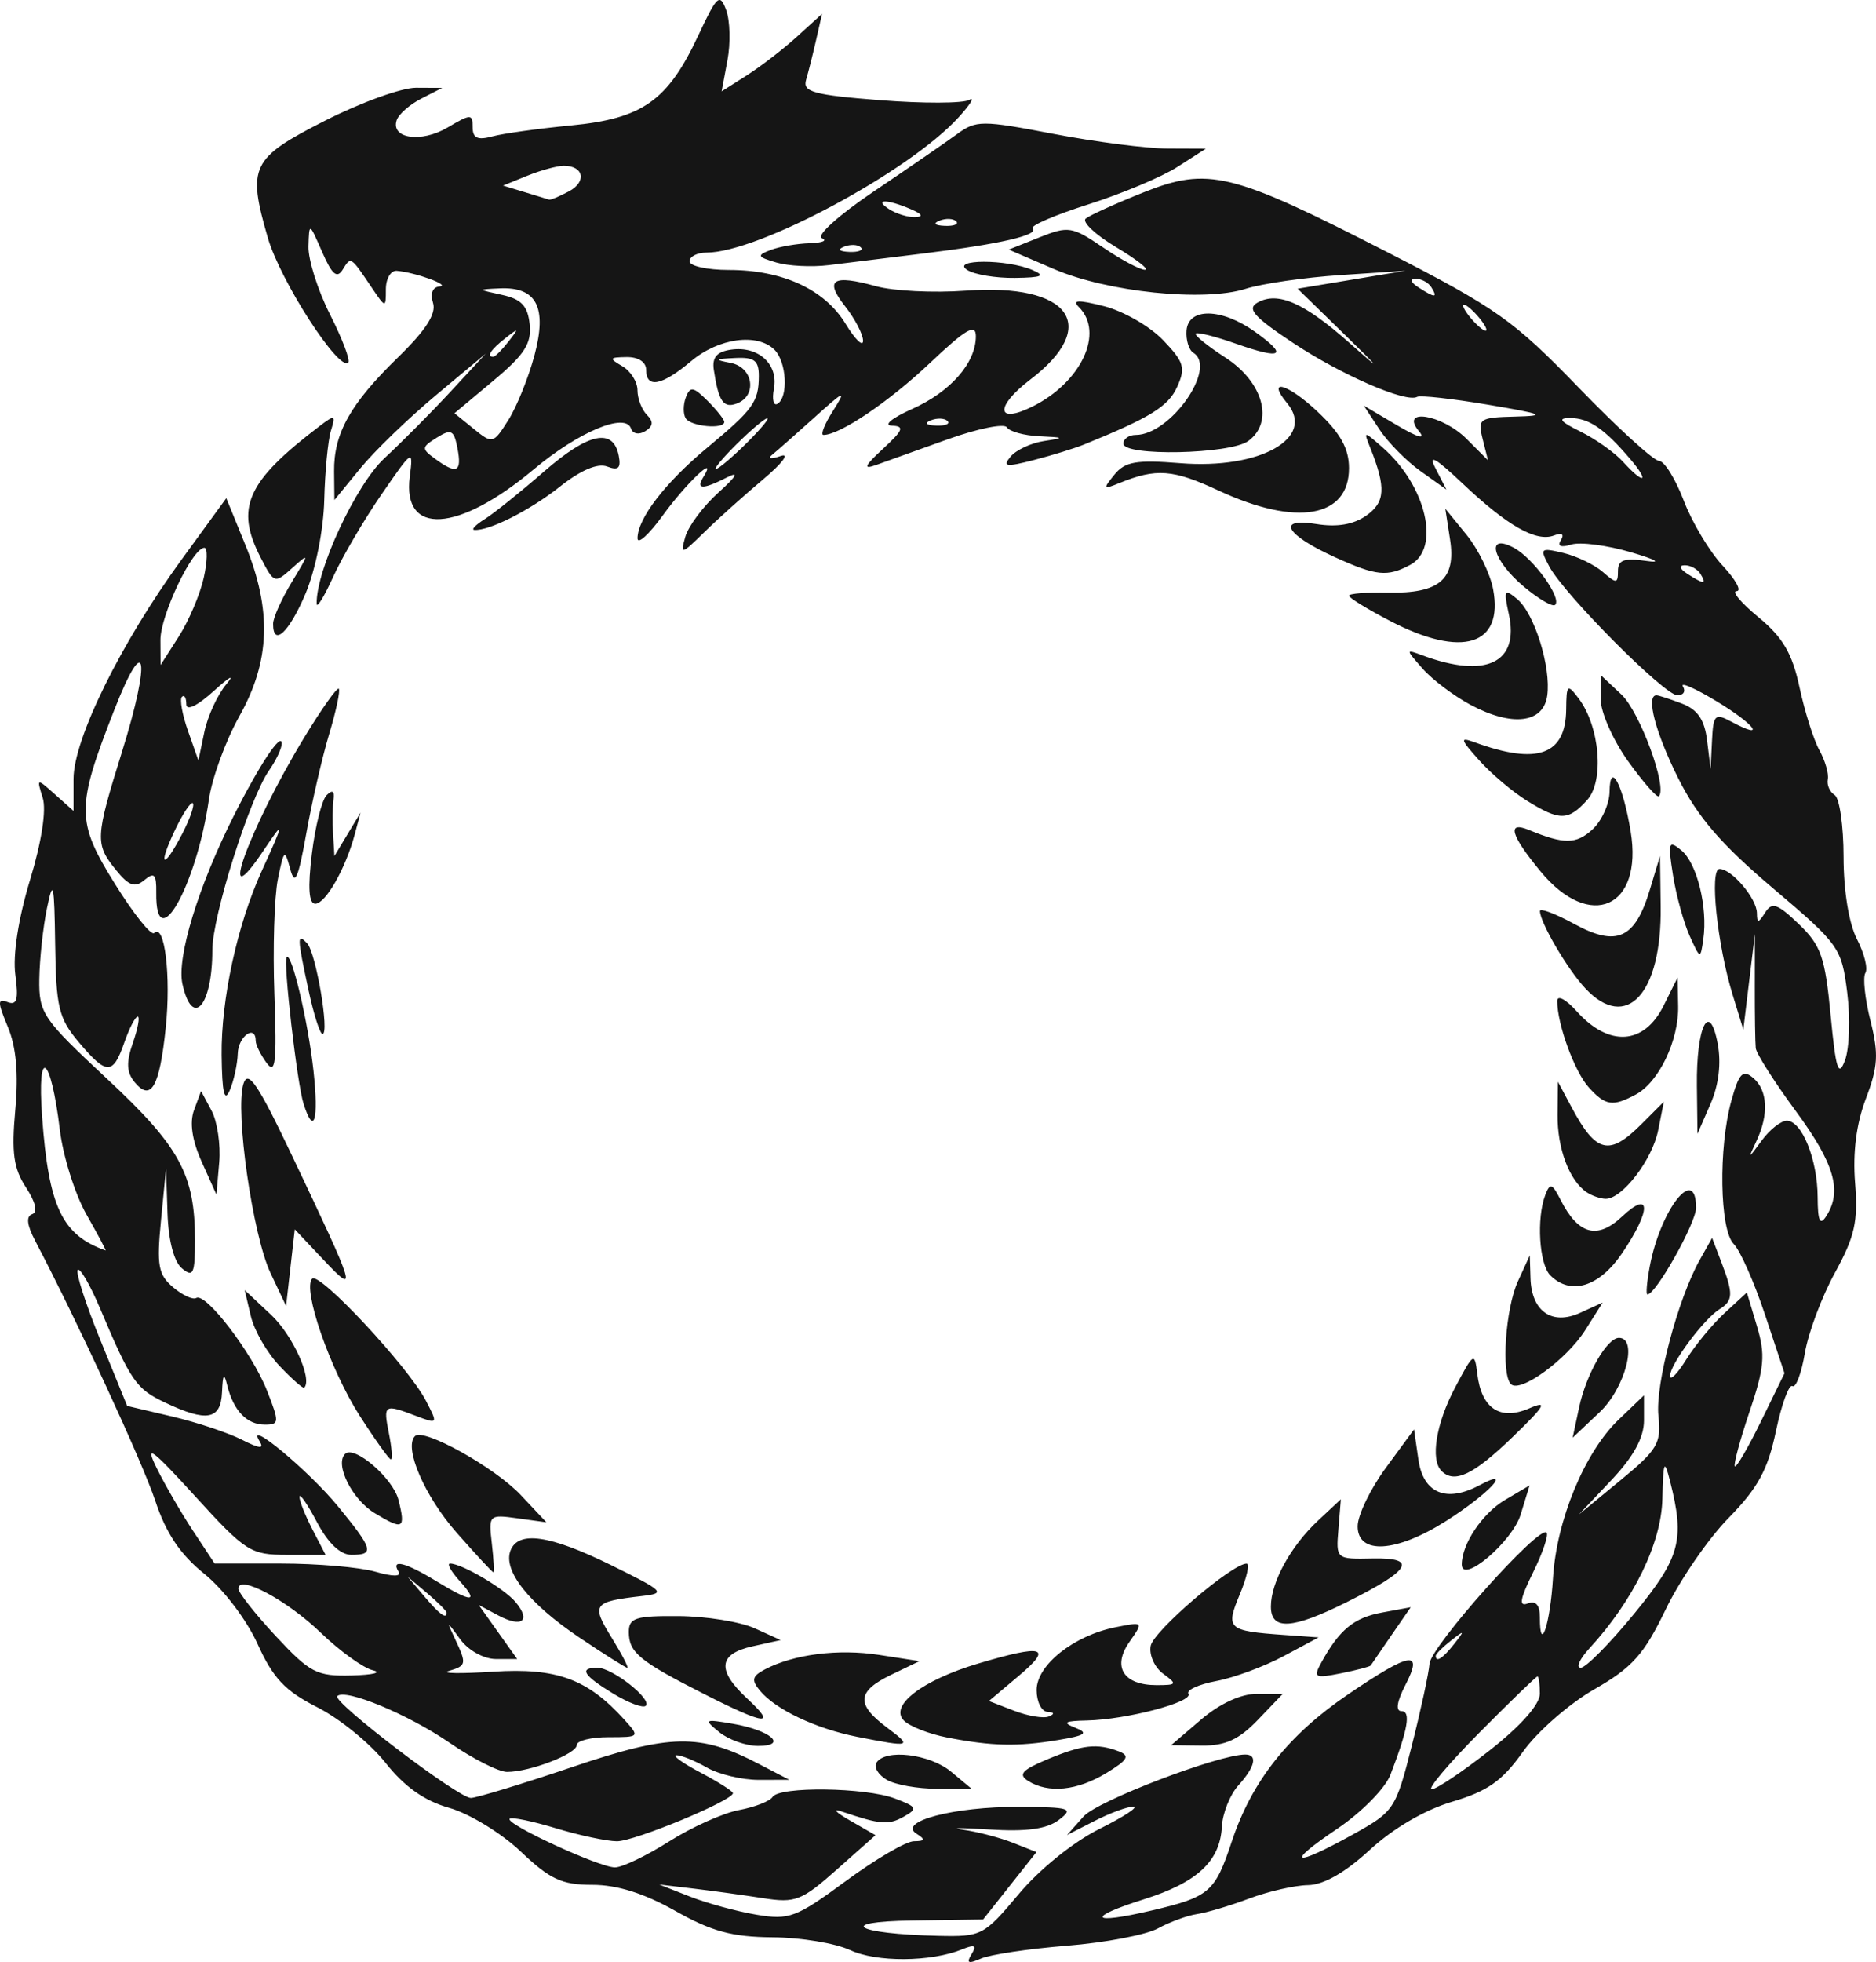 <?xml version="1.0" encoding="UTF-8" standalone="no"?>
<!-- Created with Inkscape (http://www.inkscape.org/) -->

<svg
   xmlns:dc="http://purl.org/dc/elements/1.1/"
   xmlns:cc="http://creativecommons.org/ns#"
   xmlns:rdf="http://www.w3.org/1999/02/22-rdf-syntax-ns#"
   xmlns:svg="http://www.w3.org/2000/svg"
   xmlns="http://www.w3.org/2000/svg"
   xmlns:sodipodi="http://sodipodi.sourceforge.net/DTD/sodipodi-0.dtd"
   xmlns:inkscape="http://www.inkscape.org/namespaces/inkscape"
   version="1.1"
   id="svg3680"
   width="288.282"
   height="301.326"
   viewBox="0 0 288.282 301.326"
   sodipodi:docname="logo.svg"
   inkscape:version="0.92.1 r15371">
  <defs
     id="defs3684" />
  <sodipodi:namedview
     pagecolor="#ffffff"
     bordercolor="#666666"
     borderopacity="1"
     objecttolerance="10"
     gridtolerance="10"
     guidetolerance="10"
     inkscape:pageopacity="0.09019608"
     inkscape:pageshadow="2"
     inkscape:window-width="1920"
     inkscape:window-height="1017"
     id="namedview3682"
     showgrid="false"
     fit-margin-top="0"
     fit-margin-left="0"
     fit-margin-right="0"
     fit-margin-bottom="0"
     inkscape:zoom="2.7750001"
     inkscape:cx="144.14476"
     inkscape:cy="151.99148"
     inkscape:window-x="-8"
     inkscape:window-y="-8"
     inkscape:window-maximized="1"
     inkscape:current-layer="svg3680" />
  <path
     style="fill:#151515;stroke-width:1.333"
     d="m 130.63,299.484 c -2.2,-1.047 -7.551,-1.931 -11.892,-1.964 -6.234,-0.048 -9.381,-0.901 -14.98,-4.06 -4.777,-2.696 -8.925,-4 -12.724,-4 -4.711,0 -6.52,-0.839 -11.02,-5.116 -2.961,-2.814 -7.893,-5.825 -10.959,-6.693 -3.854,-1.09 -6.887,-3.234 -9.824,-6.942 -2.337,-2.95 -7.045,-6.782 -10.463,-8.513 -4.971,-2.519 -6.809,-4.465 -9.188,-9.729 -1.669,-3.693 -5.257,-8.415 -8.177,-10.762 -3.704,-2.977 -5.876,-6.207 -7.539,-11.213 -1.984,-5.974 -11.988,-27.615 -18.469,-39.956 -1.26,-2.399 -1.411,-3.749 -0.454,-4.068 0.893,-0.298 0.535,-1.847 -0.954,-4.119 -1.9,-2.9 -2.234,-5.319 -1.639,-11.882 0.509,-5.613 0.145,-9.683 -1.142,-12.763 -1.599,-3.826 -1.605,-4.412 -0.039,-3.812 1.439,0.552 1.703,-0.386 1.19,-4.215 -0.405,-3.016 0.467,-8.638 2.25,-14.507 1.789,-5.89 2.543,-10.763 1.956,-12.647 -0.947,-3.041 -0.932,-3.045 1.89,-0.524 l 2.844,2.54 v -4.907 c 0,-6.124 7.257,-20.856 16.575,-33.649 l 6.902,-9.476 2.928,7.173 c 4.098,10.04 3.829,17.848 -0.905,26.282 -2.108,3.756 -4.222,9.529 -4.696,12.829 -1.908,13.269 -8.227,24.421 -8.09,14.278 0.038,-2.818 -0.3,-3.174 -1.819,-1.913 -1.472,1.222 -2.397,0.893 -4.38,-1.556 -3.234,-3.994 -3.185,-4.932 0.94,-18.163 4.494,-14.413 3.676,-18.819 -1.19,-6.416 -5.888,15.007 -5.878,17.135 0.122,26.76 2.854,4.578 5.555,7.957 6.003,7.509 1.612,-1.612 2.614,6.587 1.779,14.57 -0.949,9.075 -2.258,11.369 -4.765,8.348 -1.26,-1.518 -1.33,-3.042 -0.28,-6.057 0.772,-2.215 1.104,-4.028 0.737,-4.028 -0.367,0 -1.294,1.8 -2.061,4 -1.75,5.019 -2.717,5.005 -7.015,-0.102 -3.059,-3.636 -3.469,-5.342 -3.605,-15 -0.132,-9.384 -0.307,-10.157 -1.256,-5.564 -0.607,2.933 -1.138,7.835 -1.18,10.892 -0.073,5.258 0.491,6.088 10.412,15.333 11.193,10.431 13.511,14.686 13.511,24.803 0,5.15 -0.273,5.738 -2,4.304 -1.234,-1.024 -2.086,-4.279 -2.224,-8.497 l -0.224,-6.837 -0.778,8 c -0.671,6.896 -0.415,8.308 1.854,10.229 1.447,1.226 3.05,1.97 3.561,1.654 1.458,-0.901 8.61,8.452 10.879,14.228 1.924,4.897 1.902,5.222 -0.345,5.222 -2.747,0 -4.812,-2.152 -5.758,-6 -0.499,-2.032 -0.692,-1.794 -0.81,1 -0.18,4.265 -2.327,4.659 -8.76,1.606 -4.456,-2.115 -5.231,-3.237 -9.991,-14.479 -1.523,-3.597 -3.061,-6.247 -3.419,-5.89 -0.357,0.357 1.205,5.203 3.472,10.769 l 4.121,10.119 6.878,1.616 c 3.783,0.889 8.594,2.485 10.691,3.547 2.82,1.428 3.539,1.487 2.759,0.226 -2.216,-3.585 7.579,4.555 12.058,10.021 5.431,6.628 5.663,7.464 2.068,7.464 -1.687,0 -3.585,-1.8 -5.274,-5 -1.452,-2.75 -2.666,-4.52 -2.699,-3.934 -0.032,0.586 0.856,2.836 1.975,5 l 2.034,3.934 h -5.918 c -5.607,0 -6.35,-0.474 -14.126,-9 -6.706,-7.354 -7.788,-8.146 -5.912,-4.333 1.263,2.567 3.784,6.917 5.602,9.667 l 3.306,5 h 10.165 c 5.591,0 12.123,0.561 14.515,1.248 2.701,0.775 4.058,0.775 3.579,0 -1.24,-2.007 1.058,-1.438 5.752,1.424 5.543,3.38 6.696,3.378 3.634,-0.005 -1.327,-1.467 -1.991,-2.667 -1.474,-2.667 1.819,0 8.355,3.849 10.094,5.944 2.39,2.88 0.936,3.959 -2.707,2.009 l -2.982,-1.596 2.958,4.154 2.958,4.154 h -3.261 c -1.841,0 -4.22,-1.306 -5.463,-3 -2.153,-2.935 -2.171,-2.936 -0.829,-0.088 1.815,3.852 1.764,4.108 -0.961,4.921 -1.283,0.382 1.801,0.43 6.854,0.105 9.711,-0.624 14.46,1.112 20.107,7.352 2.423,2.677 2.394,2.71 -2.421,2.71 -2.68,0 -4.873,0.541 -4.873,1.203 0,1.359 -7.19,4.13 -10.716,4.13 -1.275,0 -5.235,-2.005 -8.801,-4.456 -6.375,-4.382 -16.062,-8.409 -17.285,-7.187 -0.841,0.841 18.579,15.643 20.524,15.643 0.846,0 7.838,-2.13 15.537,-4.734 15.182,-5.134 19.655,-5.209 28.74,-0.48 l 4.667,2.429 -4.667,0.012 c -2.567,0.007 -6.167,-0.846 -8,-1.894 -1.833,-1.048 -3.933,-1.9 -4.667,-1.894 -0.733,0.007 0.917,1.199 3.667,2.651 2.75,1.452 5,2.881 5,3.177 0,1.132 -15.129,7.399 -17.828,7.385 -1.561,-0.008 -5.788,-0.909 -9.392,-2.002 -3.604,-1.093 -6.793,-1.749 -7.085,-1.456 -0.766,0.766 13.751,7.472 16.176,7.472 1.12,0 4.863,-1.793 8.318,-3.984 3.455,-2.191 8.282,-4.359 10.728,-4.818 2.445,-0.459 4.775,-1.366 5.177,-2.016 1.021,-1.652 14.285,-1.479 18.82,0.245 3.415,1.298 3.533,1.55 1.311,2.794 -2.338,1.308 -3.585,1.201 -9.558,-0.821 -1.467,-0.497 -0.887,0.122 1.287,1.375 l 3.954,2.278 -5.929,5.261 c -5.41,4.801 -6.397,5.188 -11.287,4.42 -2.947,-0.463 -7.759,-1.127 -10.692,-1.476 l -5.333,-0.635 4.733,1.859 c 2.603,1.023 7.193,2.275 10.201,2.783 5.047,0.853 6.106,0.454 13.747,-5.171 4.554,-3.352 9.263,-6.104 10.466,-6.115 1.722,-0.016 1.806,-0.262 0.391,-1.158 -2.948,-1.868 5.781,-4.16 15.661,-4.112 8.049,0.039 8.579,0.211 6.2,2.01 -1.839,1.39 -4.966,1.817 -10.667,1.456 -4.436,-0.281 -6.265,-0.264 -4.065,0.038 2.2,0.302 5.645,1.199 7.655,1.992 l 3.655,1.442 -4.1,5.177 -4.1,5.177 -10.888,0.158 c -11.944,0.173 -8.745,2.059 3.988,2.351 6.673,0.153 7.038,-0.036 12.375,-6.41 3.181,-3.8 8.402,-8.015 12.386,-10 3.788,-1.887 6.139,-3.432 5.225,-3.432 -0.914,0 -3.582,0.982 -5.928,2.182 l -4.267,2.182 2.549,-2.859 c 2.136,-2.396 20.725,-9.506 24.853,-9.506 1.938,0 1.511,1.891 -1.072,4.749 -1.285,1.422 -2.424,4.27 -2.53,6.329 -0.275,5.305 -3.784,8.571 -11.987,11.156 -8.966,2.826 -8.255,3.938 1.115,1.741 8.983,-2.106 9.804,-2.811 12.407,-10.649 3.067,-9.234 8.695,-16.343 17.87,-22.574 9.613,-6.528 11.602,-6.849 8.794,-1.42 -1.304,2.521 -1.53,4 -0.611,4 1.494,0 1.025,2.723 -1.682,9.769 -0.805,2.095 -4.458,5.796 -8.226,8.333 -8.105,5.458 -6.75,5.945 2.411,0.867 6.395,-3.545 6.622,-3.885 9.091,-13.636 1.393,-5.5 2.62,-11.175 2.727,-12.611 0.2,-2.678 16.824,-21.3 17.981,-20.142 0.353,0.353 -0.579,3.111 -2.072,6.128 -2.003,4.049 -2.221,5.297 -0.833,4.764 1.257,-0.482 1.881,0.223 1.881,2.125 0,5.772 1.591,1.035 2.015,-6.003 0.538,-8.91 4.86,-19.352 10.082,-24.354 l 3.903,-3.74 v 3.86 c 0,2.631 -1.592,5.545 -5,9.152 l -5,5.292 6.364,-5.236 c 5.73,-4.714 6.313,-5.701 5.856,-9.903 -0.519,-4.767 2.995,-18.005 6.37,-24 l 1.877,-3.333 1.434,3.753 c 1.847,4.834 1.806,5.883 -0.281,7.18 -2.446,1.521 -7.62,8.483 -7.614,10.246 0.003,0.818 1.123,-0.313 2.489,-2.513 1.366,-2.2 4.021,-5.414 5.899,-7.142 l 3.415,-3.142 1.549,5.169 c 1.316,4.392 1.145,6.366 -1.139,13.13 -1.478,4.378 -2.494,8.153 -2.258,8.389 0.236,0.236 2.049,-2.882 4.029,-6.929 l 3.6,-7.359 -3.005,-9.03 c -1.653,-4.967 -3.81,-9.836 -4.795,-10.82 -2.165,-2.165 -2.372,-14.781 -0.361,-22.023 1.168,-4.208 1.745,-4.815 3.326,-3.503 2.249,1.867 2.458,5.61 0.54,9.682 -1.342,2.849 -1.324,2.847 0.829,-0.088 1.211,-1.65 2.932,-3 3.824,-3 2.313,0 4.715,5.944 4.738,11.729 0.015,3.679 0.35,4.427 1.313,2.937 2.495,-3.861 1.279,-8.066 -4.667,-16.143 -3.3,-4.483 -6.072,-8.834 -6.159,-9.67 -0.088,-0.836 -0.154,-5.12 -0.147,-9.52 l 0.012,-8 -0.887,7.333 -0.887,7.333 -1.64,-5.333 c -2.378,-7.732 -3.588,-19.333 -2.017,-19.333 1.876,0 5.72,4.532 5.744,6.772 0.017,1.581 0.227,1.568 1.27,-0.082 1.046,-1.654 1.888,-1.365 5.167,1.776 3.417,3.274 4.041,5.057 4.891,13.977 0.798,8.368 1.199,9.629 2.207,6.943 0.678,-1.804 0.833,-6.482 0.344,-10.394 -0.861,-6.894 -1.214,-7.389 -11.439,-16.053 -7.919,-6.71 -11.537,-10.905 -14.505,-16.819 -3.507,-6.988 -5.037,-12.787 -3.375,-12.787 0.319,0 2.079,0.57 3.911,1.266 2.419,0.92 3.479,2.471 3.873,5.667 l 0.543,4.4 0.213,-4.38 c 0.195,-4.007 0.451,-4.253 2.994,-2.892 5.444,2.913 3.656,0.447 -2.271,-3.132 -3.316,-2.003 -5.653,-3.032 -5.191,-2.285 0.461,0.746 0.079,1.357 -0.849,1.357 -1.983,0 -17.381,-15.475 -19.689,-19.788 -1.499,-2.801 -1.38,-2.916 2.15,-2.076 2.055,0.489 4.787,1.801 6.07,2.916 2.097,1.822 2.333,1.808 2.333,-0.146 0,-1.692 0.959,-2.034 4.333,-1.544 2.496,0.363 1.507,-0.202 -2.333,-1.332 -3.667,-1.079 -7.792,-1.613 -9.167,-1.187 -1.615,0.5 -2.181,0.258 -1.597,-0.686 0.556,-0.899 0.147,-1.171 -1.062,-0.707 -2.725,1.046 -7.157,-1.468 -14,-7.94 -4.257,-4.026 -5.383,-4.648 -4.179,-2.31 l 1.648,3.201 -3.978,-2.833 c -2.188,-1.558 -5.043,-4.458 -6.345,-6.445 l -2.367,-3.612 5.104,3.012 c 3.264,1.926 4.476,2.254 3.361,0.911 -3.029,-3.649 3.555,-2.584 7.324,1.186 l 3.286,3.286 -0.825,-3.286 c -0.779,-3.102 -0.499,-3.294 4.986,-3.43 4.979,-0.123 4.38,-0.385 -4.189,-1.828 -5.5,-0.926 -10.386,-1.466 -10.858,-1.199 -1.697,0.96 -11.663,-3.373 -19.07,-8.291 -6.048,-4.015 -7.135,-5.25 -5.453,-6.192 3.119,-1.746 7.116,0.002 14.066,6.15 5.203,4.603 5.065,4.375 -0.843,-1.388 l -7.064,-6.891 8.278,-1.375 8.278,-1.375 -10,0.662 c -5.5,0.364 -12.048,1.312 -14.551,2.107 -6.399,2.033 -21.236,0.502 -29.474,-3.042 l -6.925,-2.979 4.72,-1.883 c 4.447,-1.774 5.013,-1.684 9.784,1.558 2.785,1.893 5.675,3.435 6.421,3.428 0.746,-0.007 -1.247,-1.573 -4.429,-3.48 -3.183,-1.907 -5.283,-3.882 -4.667,-4.388 0.616,-0.506 4.591,-2.306 8.833,-4 10.01,-3.997 13.517,-3.138 37.64,9.224 16.616,8.515 19.295,10.411 29.226,20.682 6.013,6.219 11.593,11.308 12.4,11.308 0.807,0 2.514,2.74 3.793,6.089 1.279,3.349 3.969,7.849 5.979,10 2.009,2.151 2.976,3.911 2.148,3.911 -0.828,0 0.682,1.803 3.356,4.007 3.754,3.095 5.192,5.547 6.312,10.769 0.798,3.719 2.172,8.066 3.055,9.659 0.883,1.594 1.463,3.602 1.29,4.464 -0.173,0.861 0.301,1.947 1.054,2.412 0.753,0.465 1.369,4.74 1.369,9.5 0,5.187 0.823,10.246 2.054,12.627 1.13,2.185 1.714,4.525 1.297,5.199 -0.417,0.674 -0.066,3.973 0.78,7.33 1.286,5.106 1.172,7.062 -0.697,11.954 -1.469,3.847 -2.038,8.285 -1.662,12.964 0.476,5.916 -0.045,8.239 -3.095,13.789 -2.017,3.671 -4.098,9.224 -4.624,12.339 -0.526,3.115 -1.388,5.398 -1.914,5.073 -0.526,-0.325 -1.667,2.793 -2.534,6.93 -1.245,5.936 -2.775,8.74 -7.258,13.306 -3.124,3.182 -7.481,9.511 -9.681,14.065 -3.359,6.953 -5.121,8.92 -10.995,12.279 -3.847,2.2 -8.781,6.522 -10.963,9.604 -3.145,4.442 -5.391,6.027 -10.828,7.641 -4.236,1.258 -9.085,4.087 -12.674,7.396 -3.789,3.493 -7.101,5.379 -9.51,5.417 -2.033,0.032 -6.096,0.959 -9.03,2.061 -2.933,1.101 -6.539,2.176 -8.013,2.39 -1.474,0.213 -4.174,1.2 -6,2.194 -1.826,0.993 -8.121,2.19 -13.987,2.659 -5.867,0.469 -11.815,1.357 -13.219,1.972 -1.959,0.859 -2.295,0.704 -1.448,-0.667 0.841,-1.36 0.495,-1.538 -1.448,-0.746 -4.801,1.957 -13.216,2.008 -17.219,0.103 z m 98.333,-30.711 c 4.738,-3.72 7.667,-7.03 7.667,-8.666 0,-1.456 -0.167,-2.647 -0.372,-2.647 -0.205,0 -4.237,3.9 -8.961,8.667 -4.724,4.767 -8.007,8.666 -7.295,8.666 0.712,-4.5e-4 4.745,-2.709 8.961,-6.019 z M 57.297,256.516 c -1.467,-0.349 -5.067,-2.945 -8,-5.768 -5.206,-5.011 -12.667,-9 -12.667,-6.773 0,0.613 2.592,3.899 5.76,7.3 5.259,5.647 6.274,6.172 11.667,6.03 3.249,-0.085 4.707,-0.44 3.24,-0.79 z m 193.847,-8.717 c 7.073,-8.636 7.789,-11.292 5.487,-20.339 -0.884,-3.475 -1.039,-3.116 -1.176,2.739 -0.159,6.812 -4.448,15.594 -11.196,22.928 -1.518,1.65 -2.125,3 -1.348,3 0.777,0 4.481,-3.747 8.232,-8.328 z m -27.677,4.661 c 1.659,-2.115 1.611,-2.162 -0.503,-0.503 -1.283,1.006 -2.333,2.056 -2.333,2.333 0,1.097 1.095,0.391 2.837,-1.83 z M 68.63,247.667 c 0,-0.253 -1.35,-1.603 -3,-3 l -3,-2.54 2.54,3 c 2.387,2.819 3.46,3.607 3.46,2.54 z m -55.352,-61.168 c -1.758,-3.096 -3.597,-8.946 -4.085,-13 -1.38,-11.45 -3.52,-13.05 -2.725,-2.038 1.001,13.868 3.063,18.219 9.752,20.576 0.141,0.05 -1.183,-2.443 -2.941,-5.538 z m 14.749,-58.496 c 1.173,-2.268 1.896,-4.361 1.607,-4.65 -0.289,-0.289 -1.524,1.566 -2.743,4.124 -2.742,5.75 -1.792,6.19 1.137,0.526 z m 6.758,-22.931 c 1.358,-1.62 0.529,-1.183 -1.843,0.971 -2.587,2.349 -4.312,3.194 -4.312,2.111 0,-0.993 -0.303,-1.502 -0.673,-1.132 -0.37,0.37 0.049,2.72 0.93,5.222 l 1.603,4.55 0.913,-4.388 c 0.502,-2.413 2.024,-5.713 3.383,-7.333 z M 31.302,88.77 c 0.576,-2.554 0.621,-4.643 0.1,-4.643 -1.823,0 -6.772,10.398 -6.749,14.182 l 0.022,3.818 2.79,-4.357 c 1.534,-2.396 3.261,-6.446 3.837,-9 z M 261.297,88.127 c -0.453,-0.733 -1.539,-1.324 -2.412,-1.313 -0.954,0.012 -0.79,0.536 0.412,1.313 2.562,1.655 3.023,1.655 2,0 z M 250.503,70.482 c -3.983,-4.67 -6.327,-6.269 -9.207,-6.282 -1.99,-0.009 -1.593,0.518 1.567,2.076 2.329,1.148 5.272,3.235 6.54,4.636 3.232,3.572 4.192,3.196 1.1,-0.43 z M 227.297,48.794 c -0.913,-1.1 -1.96,-2 -2.327,-2 -0.367,0 0.08,0.9 0.993,2 0.913,1.1 1.96,2 2.327,2 0.367,0 -0.08,-0.9 -0.993,-2 z M 219.963,44.127 c -0.453,-0.733 -1.539,-1.324 -2.412,-1.313 -0.954,0.012 -0.79,0.536 0.412,1.313 2.561,1.655 3.023,1.655 2,0 z m -83.695,229.211 c -1.299,-0.756 -2.013,-1.938 -1.588,-2.626 1.344,-2.175 8.195,-1.356 11.468,1.371 l 3.148,2.622 -5.333,0.004 c -2.933,0.003 -6.396,-0.615 -7.695,-1.371 z m 21.717,0.164 c -1.562,-0.988 -0.94,-1.684 2.957,-3.313 5.385,-2.25 7.654,-2.503 10.984,-1.225 1.761,0.676 1.39,1.318 -1.923,3.333 -4.471,2.719 -8.919,3.165 -12.018,1.205 z m -47.434,-7.471 c -2.446,-1.98 -2.333,-2.052 2.037,-1.308 5.825,0.992 8.586,3.404 3.897,3.404 -1.84,0 -4.51,-0.943 -5.933,-2.096 z m 21.18,0.703 c -6.367,-1.259 -12.54,-4.187 -14.952,-7.093 -1.352,-1.629 -1.212,-2.228 0.764,-3.264 4.437,-2.327 11.268,-3.193 17.542,-2.226 l 6.21,0.958 -4.333,2.084 c -5.294,2.546 -5.458,4.539 -0.667,8.113 3.99,2.977 3.712,3.064 -4.565,1.428 z m 13.83,0.105 c -2.787,-0.54 -5.787,-1.713 -6.667,-2.608 -2.261,-2.301 2.837,-6.203 11.442,-8.759 10.055,-2.986 11.5,-2.552 6.242,1.873 l -4.616,3.885 3.869,1.492 c 2.128,0.821 4.528,1.22 5.333,0.887 0.931,-0.385 0.858,-0.644 -0.202,-0.71 -0.917,-0.058 -1.667,-1.564 -1.667,-3.348 0,-3.831 5.689,-8.362 12.111,-9.646 4.322,-0.864 4.329,-0.858 2.15,2.253 -2.68,3.827 -0.921,6.636 4.156,6.636 3.158,0 3.238,-0.137 1.025,-1.755 -1.32,-0.965 -2.181,-2.893 -1.913,-4.284 0.44,-2.287 12.486,-12.605 14.735,-12.621 0.513,-0.004 0.049,2.107 -1.03,4.69 -2.232,5.343 -1.913,5.638 6.765,6.257 l 5.333,0.38 -5.395,2.889 c -2.967,1.589 -7.612,3.305 -10.322,3.813 -2.709,0.508 -4.639,1.389 -4.288,1.957 0.78,1.261 -9.523,3.973 -15.586,4.102 -3.471,0.074 -3.854,0.311 -1.801,1.114 2.098,0.821 1.576,1.191 -2.667,1.892 -6.241,1.031 -10.146,0.942 -17.01,-0.387 z m 39.017,-2.766 c 2.87,-2.453 6.117,-3.946 8.583,-3.946 h 3.966 l -3.832,4 c -2.888,3.014 -5.003,3.987 -8.583,3.946 l -4.751,-0.054 4.616,-3.946 z m -76.493,-3.974 c -9.826,-4.983 -11.456,-6.33 -11.456,-9.468 0,-2.166 1.034,-2.495 7.667,-2.443 4.217,0.033 9.467,0.875 11.667,1.872 l 4,1.812 -4.333,0.962 c -5.261,1.167 -5.511,3.664 -0.805,8.025 4.646,4.306 2.85,4.103 -6.738,-0.759 z m -13.851,-0.001 c -4.622,-2.811 -5.328,-3.97 -2.419,-3.97 2.284,0 8.422,4.828 7.419,5.836 -0.401,0.403 -2.651,-0.437 -5,-1.866 z m 108.812,-4.773 c 2.767,-5.045 4.999,-6.883 9.328,-7.681 l 4.412,-0.814 -2.98,4.316 c -1.639,2.374 -3.068,4.459 -3.175,4.635 -0.108,0.176 -2.171,0.714 -4.584,1.197 -4.015,0.803 -4.271,0.663 -3,-1.653 z M 88.959,251.434 c -7.713,-5.194 -11.695,-10.228 -10.517,-13.297 1.193,-3.11 6.052,-2.404 15.522,2.256 8.116,3.994 8.413,4.294 4.667,4.723 -7.501,0.86 -7.803,1.27 -4.667,6.344 1.586,2.567 2.677,4.667 2.424,4.667 -0.253,0 -3.596,-2.112 -7.429,-4.693 z m 106.338,-4.707 c 0,-3.735 3.04,-9.274 7.249,-13.206 l 3.502,-3.272 -0.375,4.605 c -0.375,4.601 -0.37,4.605 5.272,4.491 7.023,-0.141 5.868,1.789 -4.019,6.716 -8.373,4.172 -11.629,4.359 -11.629,0.665 z M 70.163,235.371 c -4.924,-5.594 -8.15,-13.071 -6.396,-14.825 1.302,-1.302 12.266,4.811 16.277,9.074 l 3.919,4.167 -4.454,-0.617 c -4.363,-0.604 -4.444,-0.525 -3.934,3.837 0.286,2.449 0.391,4.454 0.234,4.454 -0.157,0 -2.698,-2.74 -5.646,-6.09 z m 154.467,4.895 c 0,-3.145 3.16,-7.855 6.656,-9.92 l 3.762,-2.222 -1.375,4.479 c -1.282,4.177 -9.044,10.754 -9.044,7.663 z m -16,-5.875 c 0,-1.689 1.95,-5.726 4.333,-8.972 l 4.333,-5.902 0.667,4.639 c 0.746,5.193 4.294,6.669 9.425,3.923 5.316,-2.845 1.36,1.366 -5.179,5.513 -7.675,4.867 -13.58,5.215 -13.58,0.799 z M 57.559,232.366 c -3.457,-2.09 -6.146,-7.466 -4.538,-9.074 1.41,-1.41 7.374,3.719 8.214,7.063 1.122,4.471 0.739,4.68 -3.676,2.012 z m 163.96,-6.461 c -1.746,-1.746 -0.841,-7.308 2.088,-12.831 2.865,-5.401 2.994,-5.479 3.412,-2.044 0.646,5.298 3.516,7.186 7.983,5.253 2.943,-1.274 2.447,-0.43 -2.629,4.471 -5.95,5.745 -8.874,7.133 -10.855,5.152 z M 55.284,217.44 c -4.552,-7.094 -8.874,-19.558 -7.306,-21.074 1.121,-1.084 14.77,13.558 17.466,18.736 1.878,3.607 1.863,3.629 -1.545,2.333 -4.878,-1.854 -5.025,-1.759 -4.135,2.692 0.44,2.2 0.578,4 0.306,4 -0.272,0 -2.425,-3.009 -4.785,-6.687 z m 187.373,-1.294 c 1.09,-5.117 4.283,-10.686 6.127,-10.686 2.971,0 0.969,7.7 -2.969,11.417 l -4.149,3.916 z m -199.695,-6.367 c -1.911,-2.009 -3.899,-5.453 -4.417,-7.653 l -0.943,-4 4.049,3.79 c 3.314,3.102 6.396,9.871 5.098,11.196 -0.172,0.176 -1.876,-1.324 -3.787,-3.333 z m 189.218,2.786 c -1.526,-1.526 -0.843,-11.596 1.069,-15.772 l 1.832,-4 0.108,3.503 c 0.158,5.108 3.299,7.294 7.64,5.316 l 3.452,-1.573 -2.663,4.206 c -2.889,4.563 -10.013,9.745 -11.438,8.32 z M 41.572,195.511 c -2.746,-5.802 -5.483,-24.91 -4.164,-29.068 0.709,-2.233 2.228,0.017 7.503,11.109 9.844,20.698 10.094,21.53 4.789,15.909 l -4.404,-4.667 -0.667,5.885 -0.667,5.885 z m 211.949,-1.051 c 1.673,-8.8 7.11,-15.661 7.11,-8.971 0,2.316 -6.176,13.305 -7.477,13.305 -0.251,0 -0.086,-1.95 0.368,-4.333 z m -15.29,1.4 c -1.71,-1.71 -2.144,-8.763 -0.761,-12.368 0.716,-1.867 1.057,-1.756 2.333,0.76 2.715,5.352 5.644,6.158 9.435,2.597 4.518,-4.244 4.525,-1.007 0.012,5.634 -3.508,5.162 -7.89,6.505 -11.019,3.376 z m 5.6,-12.754 c -2.669,-1.782 -4.534,-6.732 -4.48,-11.892 l 0.053,-5.088 2.14,4 c 3.727,6.965 5.76,7.448 10.673,2.534 l 3.466,-3.466 -0.88,4.402 c -0.906,4.528 -5.528,10.546 -8.072,10.51 -0.789,-0.011 -2.094,-0.461 -2.901,-1 z M 30.999,178.429 c -1.488,-3.314 -1.891,-6.028 -1.18,-7.951 l 1.08,-2.919 1.609,3.007 c 0.885,1.654 1.416,5.232 1.18,7.951 l -0.429,4.944 z M 260.759,166.794 c -0.11,-9.161 1.926,-13.285 3.201,-6.484 0.561,2.992 0.16,6.306 -1.119,9.241 l -1.994,4.576 -0.088,-7.333 z M 46.643,169.501 c -0.992,-3.124 -3.149,-21.841 -2.594,-22.499 0.752,-0.892 3.301,9.896 4.125,17.458 0.828,7.602 0.072,10.092 -1.531,5.041 z m -12.586,-7.428 c -0.1,-8.558 2.404,-20.068 6.154,-28.286 3.481,-7.631 3.523,-8.015 0.353,-3.271 -7.562,11.317 -2.361,-3.183 6.193,-17.265 2.655,-4.371 5.041,-7.734 5.302,-7.474 0.261,0.261 -0.402,3.384 -1.472,6.94 -1.07,3.556 -2.653,10.428 -3.518,15.271 -1.254,7.023 -1.755,8.13 -2.474,5.472 -0.843,-3.116 -0.967,-3.013 -1.898,1.578 -0.548,2.701 -0.786,10.663 -0.531,17.694 0.381,10.475 0.164,12.371 -1.202,10.501 -0.917,-1.255 -1.667,-2.768 -1.667,-3.361 0,-2.627 -2.676,-0.764 -2.76,1.921 -0.051,1.65 -0.609,4.2 -1.24,5.667 -0.816,1.898 -1.173,0.347 -1.24,-5.387 z m 210.073,4.904 c -2.178,-2.407 -4.833,-9.685 -4.833,-13.249 0,-0.973 1.331,-0.268 3,1.589 4.946,5.506 10.346,5.159 13.339,-0.857 l 2.157,-4.333 0.085,4.4 c 0.102,5.271 -2.967,11.666 -6.508,13.561 -3.565,1.908 -4.662,1.739 -7.241,-1.11 z M 47.407,152.061 c -1.756,-8.19 -1.775,-8.811 -0.22,-7.201 1.359,1.407 3.491,13.933 2.372,13.933 -0.389,0 -1.357,-3.03 -2.151,-6.732 z m -19.375,-0.952 c -0.894,-4.071 2.413,-14.913 7.852,-25.742 3.954,-7.873 7.412,-13.082 7.412,-11.167 0,0.733 -0.877,2.585 -1.949,4.115 -2.999,4.282 -8.718,22.39 -8.718,27.604 0,8.612 -3.082,12.091 -4.597,5.189 z m 215.585,0.685 c -2.744,-2.929 -6.963,-10.116 -6.979,-11.889 -0.004,-0.489 2.377,0.411 5.293,2 6.521,3.554 9.318,2.286 11.594,-5.255 l 1.567,-5.19 0.102,7.754 c 0.177,13.409 -5.262,19.319 -11.577,12.579 z m 16.021,-8.086 c -0.912,-2.017 -2.06,-6.198 -2.551,-9.291 -0.811,-5.102 -0.691,-5.456 1.289,-3.823 2.399,1.979 4.071,8.752 3.369,13.649 -0.444,3.1 -0.466,3.095 -2.107,-0.535 z M 47.923,131.127 c 0.514,-4.217 1.533,-8.267 2.265,-9 0.887,-0.888 1.241,-0.666 1.062,0.667 -0.148,1.1 -0.177,3.5 -0.064,5.333 l 0.205,3.333 2.008,-3.333 2.008,-3.333 -0.891,3.333 c -1.406,5.259 -4.486,10.667 -6.075,10.667 -0.988,0 -1.154,-2.453 -0.519,-7.667 z m 188.804,2.696 c -4.611,-5.594 -5.216,-7.776 -1.764,-6.354 5.372,2.212 7.223,2.203 9.711,-0.048 1.443,-1.306 2.641,-3.931 2.663,-5.834 0.057,-4.864 2.056,-1.101 3.243,6.107 1.934,11.739 -6.246,15.358 -13.853,6.129 z m -2.097,-10.857 c -2.2,-1.366 -5.5,-4.16 -7.333,-6.209 -2.93,-3.274 -3.011,-3.606 -0.667,-2.751 9.619,3.512 13.971,1.949 14.042,-5.043 0.039,-3.855 0.183,-3.985 1.904,-1.714 3.27,4.316 3.973,12.687 1.312,15.627 -2.902,3.206 -4.218,3.219 -9.258,0.089 z m 15.558,-6.059 c -2.323,-3.235 -4.224,-7.539 -4.224,-9.564 v -3.681 l 3.203,3.009 c 2.816,2.645 7.095,14.27 5.748,15.616 -0.276,0.276 -2.403,-2.145 -4.727,-5.38 z M 225.962,108.238 c -2.567,-1.375 -5.867,-3.864 -7.333,-5.532 -2.665,-3.031 -2.665,-3.031 0.001,-2.045 9.727,3.597 14.871,1.132 13.23,-6.339 -0.816,-3.717 -0.687,-3.957 1.257,-2.344 2.684,2.227 5.261,10.486 4.642,14.874 -0.597,4.231 -5.425,4.798 -11.797,1.385 z M 213.63,95.373 c -3.483,-1.813 -6.333,-3.563 -6.333,-3.889 0,-0.326 2.697,-0.538 5.993,-0.472 7.913,0.159 10.482,-2.038 9.538,-8.156 l -0.73,-4.729 3.261,4 c 1.793,2.2 3.631,5.957 4.084,8.348 1.64,8.664 -4.765,10.648 -15.812,4.898 z M 41.968,95.794 c 0.003,-0.917 1.278,-3.767 2.833,-6.333 2.778,-4.584 2.78,-4.623 0.091,-2.214 -2.686,2.407 -2.777,2.376 -4.833,-1.6 -3.968,-7.673 -2.167,-11.683 9.096,-20.245 2.3,-1.749 2.452,-1.683 1.698,0.736 -0.455,1.461 -0.917,6.256 -1.025,10.656 -0.113,4.574 -1.338,10.712 -2.862,14.333 -2.522,5.995 -5.009,8.316 -4.998,4.667 z m 6.691,-3.074 c -0.106,-5.099 6.039,-18.292 10.405,-22.336 2.695,-2.497 7.299,-7.133 10.233,-10.304 l 5.333,-5.765 -7.669,6.403 c -4.218,3.522 -9.448,8.58 -11.622,11.24 l -3.953,4.836 -0.045,-4.4 c -0.059,-5.847 2.482,-10.375 9.85,-17.546 4.253,-4.139 5.878,-6.671 5.35,-8.333 -0.458,-1.444 -0.064,-2.44 0.999,-2.521 1.85,-0.14 -3.718,-2.173 -6.577,-2.401 -0.917,-0.073 -1.667,1.201 -1.667,2.83 0,2.929 -0.026,2.925 -2.225,-0.333 -3.215,-4.765 -3.148,-4.724 -4.411,-2.68 -0.876,1.417 -1.642,0.76 -3.152,-2.705 -1.993,-4.574 -1.995,-4.575 -2.104,-0.867 -0.06,2.041 1.432,6.751 3.314,10.466 1.883,3.715 3.142,7.036 2.798,7.38 -1.419,1.419 -10.431,-12.536 -12.344,-19.117 -3.198,-11.001 -2.59,-12.252 8.765,-18.031 5.487,-2.792 11.787,-5.067 14,-5.057 l 4.025,0.02 -3.228,1.647 c -1.775,0.906 -3.475,2.397 -3.778,3.313 -0.936,2.838 3.773,3.516 7.821,1.125 3.583,-2.117 3.851,-2.12 3.851,-0.044 0,1.666 0.759,2.025 3,1.416 1.65,-0.448 7.113,-1.21 12.141,-1.693 10.965,-1.054 14.834,-3.784 19.512,-13.772 2.904,-6.2 3.329,-6.588 4.31,-3.935 0.599,1.619 0.686,5.088 0.194,7.71 l -0.894,4.767 3.869,-2.458 c 2.128,-1.352 5.6,-4.031 7.716,-5.952 l 3.847,-3.494 -0.911,4 c -0.501,2.2 -1.198,4.971 -1.549,6.159 -0.541,1.831 1.182,2.301 11.366,3.098 6.602,0.516 12.768,0.498 13.701,-0.04 0.934,-0.539 0.197,0.669 -1.636,2.683 -7.57,8.318 -30.779,20.767 -38.717,20.767 -1.439,0 -2.617,0.6 -2.617,1.333 0,0.733 2.719,1.333 6.043,1.333 8.244,0 14.705,2.975 17.923,8.253 1.48,2.427 2.693,3.608 2.696,2.624 0.003,-0.984 -1.238,-3.37 -2.757,-5.301 -3.224,-4.099 -1.938,-4.929 4.766,-3.078 2.656,0.733 8.842,1.039 13.746,0.679 16.05,-1.177 20.815,5.364 9.946,13.654 -5.46,4.165 -5.259,6.909 0.304,4.156 7.534,-3.728 11.105,-11.348 7.166,-15.287 -1.112,-1.112 -0.108,-1.147 3.876,-0.136 2.957,0.751 7.034,3.095 9.059,5.209 3.237,3.378 3.497,4.253 2.148,7.213 -1.356,2.975 -4.104,4.673 -14.249,8.804 -1.467,0.597 -4.96,1.678 -7.763,2.401 -4.278,1.104 -4.851,1.02 -3.569,-0.525 0.84,-1.012 3.133,-2.086 5.096,-2.386 3.263,-0.499 3.204,-0.563 -0.686,-0.746 -2.34,-0.11 -4.579,-0.724 -4.975,-1.366 -0.396,-0.641 -4.482,0.184 -9.079,1.833 -4.597,1.65 -9.558,3.427 -11.025,3.95 -2.055,0.732 -1.808,0.159 1.074,-2.5 3.115,-2.873 3.338,-3.466 1.333,-3.545 -1.329,-0.052 0.059,-1.192 3.097,-2.543 5.929,-2.638 9.829,-7.076 9.829,-11.186 0,-2.01 -1.527,-1.119 -7.077,4.13 -6.28,5.94 -13.82,11.027 -16.343,11.027 -0.487,0 0.163,-1.65 1.445,-3.667 2.127,-3.346 1.877,-3.258 -2.847,0.996 -2.848,2.565 -5.778,5.15 -6.511,5.746 -0.733,0.595 -0.133,0.67 1.333,0.166 1.467,-0.504 0.267,1.099 -2.667,3.562 -2.933,2.463 -7.021,6.131 -9.084,8.152 -3.514,3.442 -3.697,3.486 -2.899,0.693 0.468,-1.64 2.756,-4.697 5.084,-6.794 2.805,-2.527 3.25,-3.314 1.32,-2.333 -3.725,1.893 -4.823,1.875 -3.627,-0.06 2.318,-3.751 -2.633,0.928 -6.215,5.873 -2.152,2.97 -3.908,4.56 -3.903,3.534 0.014,-3.031 4.24,-8.527 10.658,-13.863 7.124,-5.922 7.953,-7.065 7.98,-11.004 0.017,-2.432 -0.673,-2.966 -3.646,-2.818 -3.144,0.156 -3.239,0.264 -0.667,0.759 3.449,0.664 4.112,5.013 0.95,6.227 -2.071,0.795 -2.83,-0.309 -3.553,-5.168 -0.285,-1.919 0.465,-2.789 2.677,-3.102 4.16,-0.59 7.273,2.248 6.56,5.981 -0.32,1.672 -0.068,2.723 0.559,2.336 1.684,-1.041 1.385,-6.436 -0.459,-8.281 -2.629,-2.629 -8.599,-1.822 -12.824,1.733 -4.501,3.787 -6.91,4.252 -6.91,1.333 0,-1.197 -1.204,-1.984 -3,-1.959 -2.679,0.036 -2.751,0.186 -0.667,1.4 1.283,0.747 2.333,2.409 2.333,3.693 0,1.284 0.652,2.986 1.45,3.783 1.044,1.044 0.973,1.744 -0.255,2.503 -0.96,0.593 -1.916,0.418 -2.189,-0.402 -0.843,-2.53 -8.05,0.493 -14.95,6.27 -11.637,9.743 -20.225,10.247 -19.046,1.118 0.555,-4.298 0.45,-4.232 -4.345,2.727 -2.702,3.923 -6.044,9.623 -7.427,12.667 -1.382,3.044 -2.526,4.901 -2.542,4.127 z m 21.645,-23.849 c -0.542,-2.835 -0.953,-3.051 -3.171,-1.667 -2.382,1.486 -2.4,1.699 -0.271,3.257 3.331,2.437 4.14,2.063 3.442,-1.59 z M 117.963,64.295 c 0,-0.367 -1.8,1.058 -4,3.166 -2.2,2.108 -4,4.132 -4,4.499 0,0.367 1.8,-1.058 4,-3.166 2.2,-2.108 4,-4.132 4,-4.499 z M 82.13,54.564 c 1.971,-7.377 0.334,-10.534 -5.33,-10.279 -3.49,0.157 -3.488,0.161 0.35,1 2.969,0.649 3.943,1.686 4.243,4.518 0.313,2.953 -0.785,4.657 -5.584,8.667 l -5.974,4.991 2.956,2.396 c 2.894,2.346 3.006,2.318 5.315,-1.333 1.298,-2.051 3.108,-6.533 4.024,-9.96 z m 63.472,10.091 c -0.443,-0.443 -1.593,-0.49 -2.556,-0.105 -1.064,0.426 -0.748,0.742 0.806,0.806 1.406,0.058 2.193,-0.257 1.75,-0.7 z M 78.133,52.46 c 1.659,-2.115 1.611,-2.162 -0.503,-0.503 -2.221,1.742 -2.927,2.837 -1.83,2.837 0.277,0 1.327,-1.05 2.333,-2.333 z m 9.288,-23.067 c 2.777,-1.486 2.29,-3.933 -0.784,-3.933 -1.009,0 -3.524,0.684 -5.588,1.52 l -3.753,1.52 3.333,1.013 c 1.833,0.557 3.523,1.073 3.754,1.146 0.232,0.073 1.598,-0.497 3.037,-1.267 z M 234.131,90.063 c -4.813,-4.05 -5.883,-8.281 -1.501,-5.936 2.974,1.592 7.404,7.707 6.348,8.763 -0.374,0.374 -2.555,-0.898 -4.847,-2.827 z m -29.003,-4.493 c -7.595,-3.449 -9.08,-6.103 -2.849,-5.091 3.164,0.513 5.702,0.087 7.665,-1.288 2.932,-2.054 3.068,-4.291 0.631,-10.397 -1.064,-2.666 -1.063,-2.666 1.965,-0.003 6.637,5.836 8.872,15.444 4.177,17.956 -3.53,1.889 -5.214,1.718 -11.59,-1.177 z M 74.502,79.715 c 1.396,-0.874 5.503,-4.171 9.127,-7.328 6.816,-5.938 10.617,-6.729 11.454,-2.384 0.366,1.899 -0.069,2.3 -1.782,1.643 -1.456,-0.559 -4.057,0.549 -7.277,3.099 -4.596,3.64 -10.912,6.829 -13.148,6.637 -0.502,-0.043 0.229,-0.793 1.625,-1.667 z M 187.299,75.355 c -7.072,-3.292 -9.617,-3.483 -15.335,-1.15 -2.436,0.994 -2.497,0.879 -0.705,-1.321 1.627,-1.998 3.355,-2.297 10.133,-1.753 12.214,0.98 20.841,-3.861 16.405,-9.206 -3.29,-3.964 0.089,-3.027 4.673,1.297 3.528,3.327 4.827,5.664 4.827,8.682 0,7.608 -8.074,9.001 -19.998,3.451 z M 172.63,68.127 c 0,-0.733 0.854,-1.333 1.898,-1.333 5.334,0 12.574,-10.315 8.854,-12.614 -0.687,-0.424 -1.159,-1.96 -1.05,-3.412 0.268,-3.563 5.375,-3.479 10.502,0.172 5.202,3.704 4.202,4.35 -2.871,1.855 -3.162,-1.116 -5.955,-1.822 -6.207,-1.571 -0.252,0.252 1.792,1.91 4.541,3.684 5.832,3.763 7.52,9.9 3.526,12.821 -2.79,2.04 -19.193,2.381 -19.193,0.399 z m -67.259,-3.88 c -0.412,-0.667 -0.401,-2.121 0.024,-3.23 0.659,-1.716 1.156,-1.635 3.338,0.546 1.41,1.41 2.564,2.864 2.564,3.23 0,1.182 -5.151,0.708 -5.926,-0.546 z m 43.259,-22.787 c -2.588,-1.672 6.109,-1.672 10,0 2.095,0.9 1.524,1.162 -2.667,1.219 -2.933,0.04 -6.233,-0.508 -7.333,-1.219 z m -29.333,-1.141 c -2.937,-0.865 -3.043,-1.094 -0.891,-1.921 1.343,-0.516 4.043,-0.986 6,-1.044 1.957,-0.058 2.807,-0.408 1.89,-0.778 -0.927,-0.374 2.625,-3.567 8,-7.19 5.317,-3.585 11.068,-7.541 12.779,-8.792 2.926,-2.139 3.81,-2.141 14.782,-0.038 6.418,1.23 14.318,2.247 17.555,2.26 l 5.885,0.022 -4.372,2.8 c -2.405,1.54 -8.558,4.127 -13.673,5.749 -5.116,1.622 -8.97,3.28 -8.566,3.684 1.026,1.026 -4.971,2.407 -16.722,3.852 -5.5,0.677 -12.1,1.488 -14.667,1.804 -2.567,0.316 -6.167,0.132 -8,-0.408 z m 12.972,-2.332 c -0.443,-0.443 -1.593,-0.49 -2.556,-0.105 -1.064,0.426 -0.748,0.742 0.806,0.806 1.406,0.058 2.193,-0.257 1.75,-0.7 z m 14.667,-4 c -0.443,-0.443 -1.593,-0.49 -2.556,-0.105 -1.064,0.426 -0.748,0.742 0.806,0.806 1.406,0.058 2.193,-0.257 1.75,-0.7 z m -6.972,-1.861 c -3.665,-1.575 -5.771,-1.575 -3.333,0 1.1,0.711 2.9,1.26 4,1.219 1.319,-0.048 1.092,-0.464 -0.667,-1.219 z"
     id="path3690"
     inkscape:connector-curvature="0" />
</svg>
